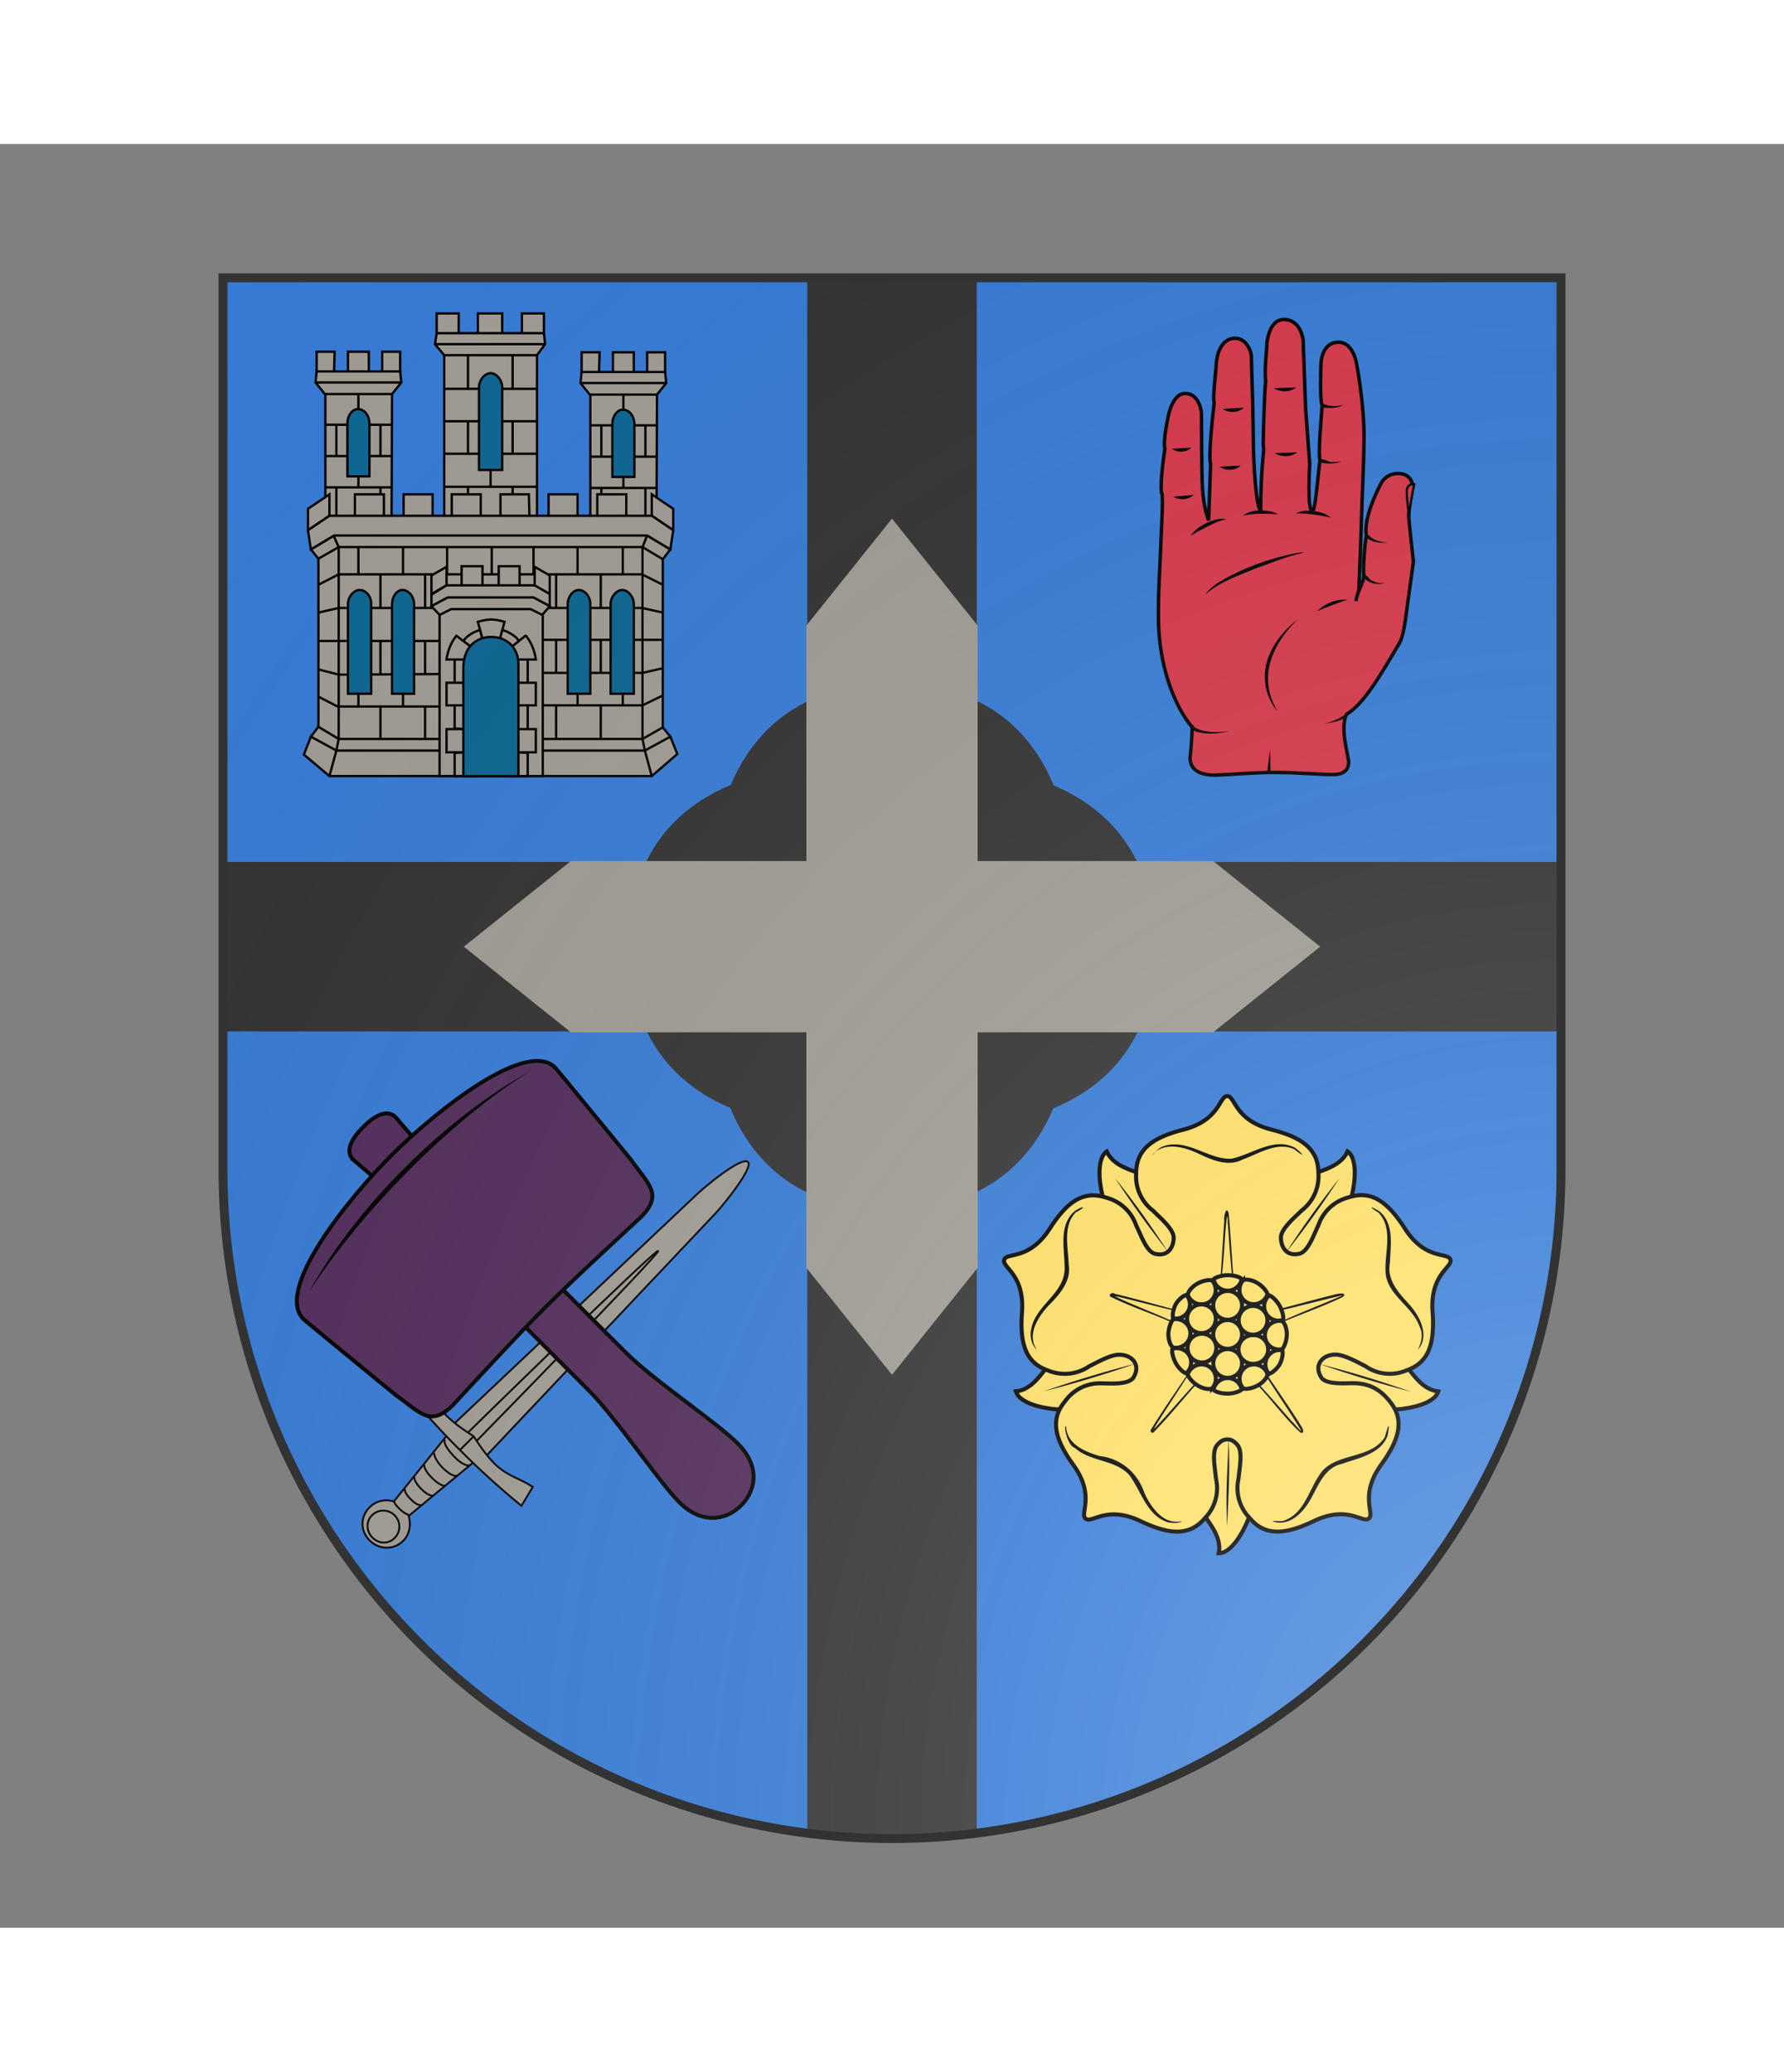 <svg xmlns="http://www.w3.org/2000/svg" xmlns:xlink="http://www.w3.org/1999/xlink" xmlns:dc="http://purl.org/dc/elements/1.1/" xmlns:rdf="http://www.w3.org/1999/02/22-rdf-syntax-ns#" width="1536" height="1784" viewBox="0 10 200 200">
  <rect x="0" y="10" width="200" height="200" fill="#808080" stroke="none"/>
  <defs>
    <clipPath id="shield_102289483">
      <path d="m25,25 h150 v100 a75,75,0,0,1,-150,0 z"/>
    </clipPath>
    <radialGradient id="backlight" cx="100%" cy="100%" r="150%">
      <stop stop-color="#fff" stop-opacity=".3" offset="0"/>
      <stop stop-color="#fff" stop-opacity=".15" offset=".25"/>
      <stop stop-color="#000" stop-opacity="0" offset="1"/>
    </radialGradient>
    <g id="crossFitchy" stroke-width=".5" author="Azgaar" license="https://creativecommons.org/publicdomain/zero/1.0">
      <path d="M 92,92 V 70 l 8,-10 8,10 v 22 h 22 l 10,8 -10,8 h -22 v 22 l -8,10 -8,-10 V 108 H 70 l -10,-8 10,-8 z"/>
    </g>
    <g id="castle" stroke-width=".4" source="http://wappenwiki.org/images/8/82/Alfonso_VIII_of_Castile.svg" license="https://creativecommons.org/licenses/by-nc-sa/3.0">
      <path d="M109.3 63.4H90.8l-.2 1.9 1.4 1.9h16l1.6-1.9zM92 67.2h16V102H92zM90.8 60h3.8v3.4h-3.8zm14.7 0h3.8v3.4h-3.8zM98 60h4.2v3.4H98zm-5.8 13h15.7m-15.7 5.6h15.7m-15.7 5.6h15.7m-15.7 5.7h15.7M92.2 67.2h15.7M92 95.6h16m-8 5.7v-5.7m0-5.7v-5.7m0-5.7v-5.7m3.9 22.9V90m-7.7 5.7V90m7.7-5.8v-5.7m-7.7 5.7v-5.7m7.7-5.7v-5.6m-7.7 5.6v-5.6m13.4-1.9h-19"/>
      <path fill="#0D6793" d="M98 72.7c0-1.2 1-2.4 2-2.4s2 1.2 2 2.4V87h-4V72.7z"/>
      <path d="M115.6 66.6h3.1v3.5h-3.1zm5.4 0h3.6v3.5H121zm5.9 0h3.1v3.5h-3z"/>
      <path d="M130 70h-14.4l-.2 1.9 1.6 2h11.6l1.6-2zm-13 3.9h11.5v26.7h-11.4zm0 5.3h11.6M117 84.6h11.6M117 90h11.6M117 95.5h11.6m-5.8-5.5v-5.4m0-5.3V74m3.8 21.6V90m-7.6 5.6V90m7.6-5.4v-5.4m-7.6 5.4v-5.4m11.2-7.3h-14.8"/>
      <path fill="#0d6793" d="M120.9 79c0-1.3.8-2.5 2-2.5 1 0 1.8 1.2 1.8 2.4v9.2h-3.8z"/>
      <path d="M69.9 66.7H73v3.5h-3.1zm5.4 0h3.6v3.5h-3.6zm5.9 0h3.1v3.5h-3z"/>
      <path d="M84.3 70.1H69.9l-.2 1.9 1.6 2h11.6l1.6-2zm-13 3.9h11.5v26.7H71.4zm0 5.3h11.6m-11.6 5.4h11.6m-11.6 5.4h11.6m-11.6 5.5h11.6m-5.8-5.5v-5.4m0-5.3v-5.3m3.8 21.6v-5.6m-7.6 5.6v-5.6m7.6-5.4v-5.4m-7.6 5.4v-5.4M84.5 72H69.7"/>
      <path fill="#0d6793" d="M75.2 79.1c0-1.3.8-2.5 2-2.5 1 0 1.8 1.2 1.8 2.4v9.2h-3.8z"/>
      <path d="M70.3 99h59.4v34.5H70.3z"/>
      <path d="M126.6 135.4H73.4L69 133l-1.2 3 4.4 3.8h55.6l4.4-3.7-1.2-3.1zm3.1-4.1l-3.5 2.1H73.8l-3.5-2L69 133l4.4 2.4h53.2l4.4-2.4zm-20.4-20.5h16.9m-52.4 16.8H92m15.8.2h18.5M73.8 122H92m15.8.2l18.4.1m-3.4 5.6v-5.7m0-5.7v-5.7m-7.7 17.1v-5.7m0-5.7v-5.7m3.9 22.6V128m0-5.8v-5.7m0-5.7v-5.6m-7.7 5.8v-6m0 28.4V128m0-5.9v-5.7m-41-.1H92m15.8.2h22m-.1 9.6l-3.5 1.8m3.5-6.5l-3.5.9m0-17.3l3.5 1.8m-3.5 4l3.5.8m-59.4 14.3l3.5 1.7m-3.5-6.4l3.5.8m.1-17l-3.6 1.8m3.6 4l-3.6.8m52.5-6.4v-5.8m-7.7 5.8v-5.8m-22.5 0v5.8M77.2 122v5.7M85 122v5.7m-4 .1v5.5m0-17v5.7m0-16.8v5.6m7.7-5.7v5.9m0 16.8v5.4m0-17v5.7M77.2 99.4v5.8m7.8-5.8v5.8m-11.2-4.9v33.1m52.4-33.1v33.1m-26.4-28.2v-5.8m7.7 5.8v-5.8m-33.6 11.4h16.9M73.9 105h52.3"/>
      <path fill="none" d="M126.2 133.4l.4 2m1.2 4.4l-1.2-4.4m-52.8-2l-.4 2m-1.2 4.4l1.2-4.4"/>
      <path d="M107.6 103.7l2.6 1.5v3.2l-2.6-1.5zM92.4 107l-2.6 1.4v-3.2l2.6-1.5zm2.6-3.4h3.6v3.5H95zm6.4 0h3.6v3.5h-3.6zm-10.4 7h17.8v29.2H91z"/>
      <path d="M92.6 109h14.8l2.8 1.5v-2l-2.6-1.6H92.4l-2.6 1.5v2.1z"/>
      <path d="M93.6 127.6h2.1v4.1h-2.1zm2.1 8.1l1.3 4.1h-3.4v0-4zm-.2-19.7a6 6 0 012.5-1.4l.7 2.7-1.7.7-1.9-1.5zm8.8 0a6 6 0 00-2.5-1.4l-.7 2.7 1.6.7 2-1.5zm-12.1 7.7h3.5v3.9h-3.5zm0 8h3.5v4h-3.5zm13.7-16.1l-3.2 2.4.6 1.7h4.3c-.2-1.5-.8-3-1.7-4.1zm-1.9 8.1h3.6v3.9h-3.5zm0 8h3.6v4h-3.5zm-6.4-18.5l1.1 4.1h2.4l1.1-4.1c-.7-.2-1.5-.4-2.3-.4-.8 0-1.6.2-2.3.4zm-3.6 2.4l3 2.4-.5 1.7h-4.3c.2-1.5.8-3 1.7-4.1zm12.2 8.1v-4h-2.9c.1 4.5-1.3 4 2.9 4zm-10.5 0h-2.1v-4h2.9zm8.4 3.9h2.1v4l-2.2.1zm0 8.1l-1.4 4.1h3.5v0-4zm-13-23.7l2-1h13.7l2 1 1.4-1.5-2.8-1.5H92.6l-2.8 1.5z"/>
      <path fill="#0D6793" d="M95.2 120.6c0-3 2-4.8 4.7-4.8s4.8 1.9 4.8 5.3v18.7h-9.5v-19.2z"/>
      <path d="M70.3 102.4l3.5-2.1h52.4l3.5 2 1.3-1.6-4-2.4H73l-4 2.4zm57.5-11.2l3.7 2.5v3.7l-3.7-2.5zm-55.6 0l-3.7 2.5v3.7l3.7-2.5zm46.2 0h5V95h-5zm-41.8 0h5V95h-5zm25.1 0h5V95h-5zm8.3 0h5V95h-5zm-25 0h5V95h-5zm8.4 0h4.9V95h-5z"/>
      <path d="M127 98.3H73l-4 2.4-.5-3.3 3.7-2.5h55.6l3.7 2.5-.5 3.3z"/>
      <path fill="none" d="M73 98.3l.8 2m52.4 0l.9-2"/>
      <path fill="#0d6793" d="M113.2 110.1c0-1.2.9-2.4 2-2.4 1 0 1.8 1.2 1.8 2.4v15.5h-3.8V110v0zm7.4-.1c0-1.2.9-2.3 2-2.3 1 0 2 1.2 2 2.4v15.5h-4zm-45.3.1c0-1.2 1-2.4 2-2.4s2 1.2 2 2.4v15.5h-4V110v0zm7.5 0c0-1.2.9-2.4 2-2.4 1 0 1.9 1.2 1.9 2.4v15.5h-3.9z"/>
    </g>
    <g id="sword" stroke-width=".28" source="http://wappenwiki.org" license="https://creativecommons.org/licenses/by-nc-sa/3.0">
      <path d="M96.6 118.8L98 69.2c0-1.8.7-9.2 2-9.2 1.2 0 2 7.4 2 9.2l1.4 49.6z"/>
      <path d="M98.5 133.8L97 120h5.8l-1.3 13.8z"/>
      <path d="M100 120.9c4.2 0 8.2-.2 12.4-.6l-.8-3.2c-2 .4-3.5 1.3-5.4 1.5-2 .3-4.7-.3-6.2-.6-1.5.3-4.1.9-6.2.6-2-.2-3.5-1-5.4-1.5l-.8 3.2c4.2.4 8.2.6 12.4.6zm0 19.1c2 0 3.6-1.5 3.6-3.5 0-1.5-1-2.7-2.2-3.3-.4.2-1 .3-1.6.3-.5 0-1 0-1.3-.2-1.2.6-2 1.8-2 3.2 0 2 1.5 3.5 3.5 3.5z"/>
      <g fill="none">
        <path d="M99 118.25s.4-39.35.9-39.35.9 39.35.9 39.35"/>
        <path d="M102.7 121.4c-.3.6-1.5.85-2.7.8-1.2-.05-2.4-.2-2.7-.8m5.1 2.5c-.2.5-1.3.7-2.4.7-1 0-2.2-.3-2.4-.7m4.6 2.3c-.2.4-1.2.6-2.2.6s-2-.2-2.2-.6m4.2 2.3c-.2.4-1 .6-2 .6-.9 0-1.8-.2-2-.6m3.7 2.3c-.2.4-1 .5-1.7.5s-1.5-.1-1.7-.5"/>
        <path d="M97.6 137.1a2.4 2.4 0 014.8 0c0 1.3-1 2.3-2.4 2.3-1.3 0-2.4-1-2.4-2.3z"/>
        <path d="M100 118v2.9"/>
      </g>
    </g>
    <g id="mallet" stroke-width="3" source="http://wappenwiki.org" license="https://creativecommons.org/licenses/by-nc-sa/3.0">
      <path d="M639.1-120.9v-123h-40.4v123c0 31.4-11.5 88.2-11.5 111.4 0 23.2 14.2 35.5 31.6 35.5 17.5 0 31.6-12.3 31.6-35.5.2-23.3-11.3-80-11.3-111.4zm-43-255c0-9.5 11.2-12.4 22.9-12.4s22.9 2.8 22.9 12.4l-3.8 51.3H600l-3.9-51.3z" transform="matrix(.196 0 0 .193 -21 135)"/>
      <path d="M618.9-357.3c-46.4 0-138.5 9.8-135.5 43.1 1.9 21.3 8.7 90.5 8.7 90.5 3.9 23.5 1.1 36.9 26 36.9 0 0 69.2-3 100.9-3 31.6 0 100.9 3 100.9 3 24.9 0 22-13.4 26-36.9 0 0 6.8-69.1 8.7-90.5 2.9-33.3-89.3-43.1-135.7-43.1z" transform="matrix(.196 0 0 .193 -21 135)"/>
      <path fill="#000" stroke="none" d="M77.1 71.8c14-4.1 33.1-4 46.7 0-13.5-3.2-32.9-3-46.7 0z"/>
    </g>
    <g id="rose" stroke-width=".7" source="http://wappenwiki.org" license="https://creativecommons.org/licenses/by-nc-sa/3.0">
      <path d="M106.1 117.84c-1.17 7.44-2.33 14.72-2.6 15.3-.3.66-2.76 3.33-2.17 6.1-2.65 0-4.91-5.27-5.15-6.08-.12-.4-1.39-8.3-2.62-16.1m21.78-17.67c7.4 3.63 15.32 7.6 15.82 8.05.55.47 2.36 3.65 5.17 3.89-.78 2.53-6.5 3.12-7.34 3.1-.46-.03-9.26-1.29-17.5-2.5m-9.06-25.49c5.85-5.96 12.31-12.46 12.9-12.81.65-.39 4.2-1.1 5.33-3.7 2.15 1.55.93 7.16.62 7.95-.17.42-4.25 8.6-8.02 16.15m-28.84 5.39c-7.38 3.63-15.25 7.56-15.78 8.02-.55.47-2.36 3.65-5.17 3.89.78 2.53 6.51 3.12 7.35 3.1.42-.03 8.4-1.17 16.22-2.32m9.28-26.72c-5.56-5.65-11.3-11.43-11.88-11.76-.64-.39-4.2-1.1-5.32-3.7-2.15 1.55-.93 7.16-.62 7.95.14.38 3.58 7.25 7.04 14.17"/>
      <path d="M101.62 120.59c.98 1.16.33 4.03.2 5.77a7.37 7.37 0 001.88 6.8c2.5 2.98 5.77 3.07 10.97.62 6.01-2.94 8.52.4 9.62-.5 1.1-.9-1.77-3.96 2.2-9.38 3.36-4.68 3.83-7.92 1.33-10.9a7.4 7.4 0 00-6.38-3.06c-1.33 0-4.34.27-5.32-.9-1.42-2.15.03-4.04 2.41-4.04 1.49 0 3.75 1.3 5.16 2a7.46 7.46 0 007.01.75c3.7-1.24 5-4.25 4.58-10-.52-6.68 3.51-7.78 3.06-9.14-.45-1.33-4.34.2-7.92-5.46-3.13-4.85-5.97-6.47-9.66-5.25a7.41 7.41 0 00-5.18 4.8c-.8 1.57-1.72 4.39-3.15 4.86-2.18.6-3.27-.88-3.32-2.72 0-1.53 2.32-3.43 3.55-4.68a7.42 7.42 0 002.92-6.44c0-3.91-2.46-6.08-8.02-7.51-6.51-1.65-6.27-5.82-7.68-5.82-1.43 0-1.2 4.17-7.71 5.8-5.58 1.42-8.02 3.6-8.02 7.5a7.45 7.45 0 002.91 6.45c1.24 1.24 3.56 3.15 3.56 4.68-.05 1.84-1.15 3.31-3.32 2.72-1.43-.48-2.38-3.3-3.15-4.87a7.41 7.41 0 00-5.17-4.8c-3.7-1.24-6.54.4-9.67 5.25-3.58 5.68-7.47 4.13-7.92 5.47-.45 1.33 3.58 2.46 3.06 9.14-.41 5.75.88 8.75 4.58 10a7.33 7.33 0 007-.75c1.42-.71 3.69-2 5.16-2 2.36 0 3.83 1.88 2.41 4.03-.97 1.17-3.96.9-5.32.9-2.46 0-4.48.72-6.37 3.06-2.5 2.98-2.03 6.23 1.34 10.9 3.96 5.42 1.1 8.48 2.2 9.38 1.1.91 3.6-2.43 9.6.5 5.21 2.48 8.48 2.4 10.98-.61a7.38 7.38 0 001.89-6.8c-.14-1.75-.79-4.61.2-5.78.56-.64 1.04-.95 1.78-.95.74.04 1.17.35 1.72.98z"/>
      <path fill="#000" stroke="none" d="M99.64 119.67c.2 5.63.55 9.37.24 14.94-.22-5.63-.51-9.3-.24-14.94zm16-13.14a206.46 206.46 0 0115.85 4.77 182.75 182.75 0 01-15.85-4.77zm-5.55-19.3c3.13-4.74 5.61-8.29 9.11-12.67a180.5 180.5 0 01-9.11 12.67zM80.53 74.56c3.42 4.36 6.22 8.17 9.15 12.75-3.42-4.37-6.12-8.1-9.15-12.75zm-12.3 36.8c5.97-2.06 9.68-3.19 15.74-4.76a196.68 196.68 0 01-15.74 4.77zm30.05-14.35c.68-5.45.83-10.94 1.35-16.4.43-1.47.88.66.75 1.28.36 4.92.54 9.86 1.17 14.76-.45-1.7-.55-3.68-.77-5.5-.43-3.6-.46-7.23-.95-10.82.38.19-.11 1.1-.03 1.6-.37 5.04-.65 10.1-1.52 15.08zm5.58 1.41c5.18-1.1 10.23-2.71 15.39-3.92.64-.44 1.32.4.5.62-3.5 1.7-7.24 2.9-10.78 4.5-1.42.55-2.91 1.36-4.25 1.83 4.83-2.61 10.05-4.38 14.99-6.73.4.16-1.04.24-1.44.38-4.8 1.16-9.54 2.51-14.41 3.32zm.58 6.4c2.69 4.38 5.78 8.5 8.45 12.88.53.59-.13 1.1-.54.45-2.84-2.9-5.34-6.13-8.11-9.1-.62-.76-2.3-2.34-2.21-2.51 3.79 3.54 7 7.61 10.56 11.37.56.59-.1.14-.18-.35-2.62-4.26-5.56-8.38-7.97-12.74zm-8.81-6.45c-5.14-.88-10.15-2.35-15.22-3.51-1.5-.46 1.83.84 2.24 1.05 4.13 1.69 8.27 3.37 12.22 5.44-.91-.29-1.94-.88-2.9-1.25-3.97-1.82-8.14-3.18-12.06-5.07-.86-.91 1.03-.54 1.55-.38 4.62 1.15 9.19 2.48 13.83 3.53l.34.19zm-.05 6.18c-2.45 4.57-5.53 8.75-8.23 13.17-.86 1.41 1.07-1.02 1.44-1.29 3-3.41 5.95-6.89 9.25-10.02-1.07 1.33-2.43 2.64-3.58 4.02-2.44 2.63-4.56 5.58-7.2 8-.87.3-.36-.92-.08-1.22 2.59-4.2 5.57-8.15 8.14-12.37l.26-.3zm17.32-33.84c-1.9-2.57-5.58-1.58-8.02-.42-2.35 1.12-5.15 2.37-7.7 1.02-2.77-.98-5.96-3.17-8.94-1.71-1.44 1.2-1.91 1.2-.15-.24 3.7-2.05 7.5 1.14 11.12 1.84 4 .12 7.58-3.57 11.69-2.15.86.28 1.4 1.09 2 1.66zm19.78 33.48c1.86-2.63-.2-5.77-2.07-7.75-1.83-1.85-3.87-4.14-3.39-6.97.06-2.94 1.1-6.65-1.22-9.02-2.1-1.12-1.24-1.18.22-.19 2.8 2.44 1.68 6.66 1.7 9.9.02 4.24 4.9 6.24 5.72 10.24.35 1.3.05 2.86-.96 3.79zm-25 29.52c3.15.72 5.28-2.3 6.44-4.78 1.16-3.49 4-6 7.69-6.44 2.5-.7 5.78-2.05 5.84-5.13.52-.28-.21 3.38-1.48 3.7-2.66 2.42-6.91 2-9.36 4.65-2.13 2.8-3.06 7.16-6.85 8.24-.72.06-1.69.2-2.28-.24zm-40.66-29.5c-2.16-2.48-.37-5.83 1.46-7.9 1.8-1.95 3.9-4.21 3.34-7.12-.1-2.99-.8-6.68 1.74-8.88 1.93-1.17 1.83-.79.22.19-2.52 2.67-1.1 6.67-1.2 9.93 0 4.15-4.57 6.05-5.87 9.7-.7 1.34-.32 2.81.31 4.08zm25.03 29.54c-3.12 1.04-5.58-1.85-6.85-4.35-1.2-2.22-2.3-4.94-5.05-5.55-2.84-1.02-6.9-1.73-7.97-5.01-.45-2.76.02-1.39.54.42 2.4 3.65 7.77 2.68 10.64 5.66 2.35 2.75 2.89 7.22 6.59 8.64.53.33 1.8-.02 2.1.19z"/>
      <path d="M99.8 109.03c1.2 0 2.2.86 2.44 1.99-.27.43-1.48.69-2.44.69-.95 0-2.02-.34-2.43-.7a2.44 2.44 0 012.43-1.98zm-4.55-2.36a2.47 2.47 0 011.84 4.15c-.39.17-1.53 0-2.48-.52-.96-.53-1.68-1.4-1.68-1.98a2.46 2.46 0 012.32-1.65zm-2.55 1.6a2.47 2.47 0 00-1.91-4.08l-.39.02c-.23.72.07 1.72.39 2.37.33.64 1.28 1.62 1.9 1.7zm7.1-14.31a2.5 2.5 0 01-2.43-1.98c.26-.43 1.48-.7 2.43-.7.96 0 2.03.34 2.44.7a2.5 2.5 0 01-2.44 1.98zm4.54 2.36a2.47 2.47 0 01-1.84-4.13c.36-.17 1.53 0 2.48.52.96.53 1.67 1.41 1.7 1.99a2.56 2.56 0 01-2.34 1.62z"/>
      <path d="M106.9 94.7a2.47 2.47 0 001.9 4.08l.38-.03c.24-.71-.07-1.72-.38-2.36-.3-.64-1.26-1.6-1.9-1.7zm-9.58 6.8a2.48 2.48 0 114.97 0 2.48 2.48 0 01-4.97 0zm9.07 3.65a2.5 2.5 0 012.91-1.17c.24.42-.1 1.62-.55 2.46s-1.26 1.62-1.78 1.78a2.47 2.47 0 01-.58-3.07zm-4.25 2.81a2.46 2.46 0 013.37-.98 2.46 2.46 0 011.17 1.39c-.03.4-.74 1.33-1.65 1.9-.9.58-2.05.8-2.55.53a2.45 2.45 0 01-.34-2.84zM93.2 97.85a2.5 2.5 0 01-2.91 1.17c-.24-.43.1-1.63.55-2.46s1.26-1.62 1.78-1.8a2.47 2.47 0 01.58 3.09zM97.47 95a2.46 2.46 0 01-3.37.97 2.46 2.46 0 01-1.17-1.38c.03-.4.74-1.34 1.65-1.9.9-.58 2.05-.8 2.55-.53a2.49 2.49 0 01.34 2.84z"/>
      <path d="M106.6 102.64a2.47 2.47 0 01.8-3.41 2.48 2.48 0 011.76-.34c.33.22.78 1.32.86 2.39.05 1.07-.34 2.17-.81 2.48a2.5 2.5 0 01-2.6-1.12zM93 100.33a2.47 2.47 0 01-.78 3.41 2.5 2.5 0 01-1.77.33c-.33-.21-.78-1.3-.85-2.38-.05-1.07.33-2.17.8-2.48.98-.2 2.03.21 2.6 1.12zm6.8 3.7a2.48 2.48 0 11-2.48 2.48 2.46 2.46 0 012.48-2.48zm0-10.03c1.36 0 2.49 1.1 2.49 2.48a2.46 2.46 0 01-2.49 2.49 2.48 2.48 0 110-4.97z"/>
      <path d="M95.3 101.62a2.48 2.48 0 110 4.95 2.48 2.48 0 010-4.96zm.12-5.04c1.35 0 2.48 1.1 2.48 2.48a2.46 2.46 0 01-2.48 2.48 2.48 2.48 0 110-4.96zm8.9 4.7a2.48 2.48 0 110-4.96 2.48 2.48 0 010 4.96zm-.08 5.06a2.48 2.48 0 01-2.48-2.48 2.46 2.46 0 012.48-2.48 2.46 2.46 0 012.48 2.48 2.5 2.5 0 01-2.48 2.48z"/>
    </g>
    <g id="hand" stroke-width=".6" source="http://wappenwiki.org" license="https://creativecommons.org/licenses/by-nc-sa/3.0">
      <path d="M84.46 131.34c-1.56-1.7-5.82-8.28-5.82-19.2 0-5.36.24-7.48.44-12.96l.06-1.38c.14-2.86.24-4.94.16-6.54-.54-.8.2-6.32.46-7.94-.38-1.18.54-5.42.54-5.42s.68-4.08 2.92-4.1c2.2-.04 2.82 2.54 2.84 3.58l.04 5.6c.02 2.58.04 5.26.12 6.84.2 3.94 1.08 5.86 1.08 5.86l.34-9.7c-.4-1.54.36-8.26.62-10.58-.32-.8.36-5.78.34-6.5 0-.72.4-4.58 3.24-4.62 2.04-.02 2.92 2.4 2.84 3.44.1 3.04.32 11.28.34 14.68.02 3.44.48 11.32 1.26 11.54 0-6.12.54-10.52.54-10.52s-.1-.36-.1-.98c.02-2.46.2-8.84.42-10.74-.26-2.22.24-5.96.2-6.28-.04-.32.36-4.38 2.92-4.38 3.04 0 3.34 3.6 3.34 3.6l.42 11.68.72 9.7s-.54 8.1.5 8.1c.46 0 1.06-7.58 1.26-8.8-.38-1.3.4-9.04.36-9.5-.4-1.18-.2-6.16-.2-6.92 0-.76.3-3.94 3.04-3.94 2.68 0 3.16 3.96 3.16 3.96s1.3 6.84 1.24 12.6c-.04 4.86-.3 8.88-.44 14.02-.1 3.9-.32 9-.44 11.78.34-.2.76-1.06.88-2.2-.26-.66.18-5.94.42-6.82-.66-3.28 2.6-9.14 2.6-9.14s.92-1.72 3.16-1.54c2.24.18 2.24 2.32 2.24 2.32s-.72 3.54-.72 4.9c0 .68.82 7.98.82 7.98l-.96 6.94c-.38 2.62-.64 5.86-1.52 7.22-3.06 5.16-5.98 10.34-9.08 12.18-1.06 2.5.2 6.52.4 8.16 0 1.76-1.32 2.22-2.62 2.22-2.34.02-6.08-.36-10-.36-3.66-.02-7.48.36-10.4.46-1.98 0-4.34-.5-4.34-3 .12-.82.36-4 .36-5.3z"/>
      <g fill="#000" stroke="none">
        <path d="M265.5 273.4c-5.7 2.9-12.5 3.2-18.7 2 0-5.3 5.1-.6 8.2-1.2 3.5.6 7.1-.3 10.5-.8zm-1.9 48.7c-6 2.3-12.9 2.5-19 .6 1-5.9 8 1.3 12.1-.2 2.3.3 4.6-.2 6.9-.4zm-38.1-7.9c-5.3 4.4-13.6 4.4-19.4.8 6.5-.5 12.9-.2 19.4-.8zm-.9-56c-5.3 4.4-13.6 4.4-19.4.8 6.5-.5 12.9-.2 19.4-.8zm-45.2 17.6c-4.7 4.5-12.9 4.7-18.2 1.1 6-.6 12.2-.8 18.2-1.1zm-2.7 49.9c-4.7 4.5-12.9 4.7-18.2 1.1 6-.6 12.2-.8 18.2-1.1zm-42.4-15.5c-4.4 4.2-12.1 4.7-17 1 5.7-.3 11.4-.8 17-1zm2 40.6c-4.5 4.7-12.4 5.1-17.8 1.7 5.9-.7 11.9-.7 17.8-1.7zm95.3 49.9c-14.2 2.9-27.6 8.6-41.2 13.4-15.1 6.3-31.3 11.6-43.9 22.5-.2-.9 8.1-8.8 12.2-10.8 19.9-11.8 42.1-19.8 64.7-24.4 2.7-.4 5.4-1 8.2-.7zm-5.8 57.5c-15 14.9-28 35.3-25.2 57.2.8 7.9 3.9 15.3 7.7 22.2-11.4-13.3-14-32.8-6.9-48.8 5-12.3 14.1-22.4 24.4-30.6z" transform="matrix(.2 0 0 .2 57.5 21.1)"/>
        <path d="M202.4 590.8l-3-.2 2.7-20.1z" transform="matrix(.2 0 0 .2 57.5 21.1)"/>
        <path d="M248.8 548.2c6.7-1.4 13-4.3 18.6-8.2 2.2 2.1 1.2 3.3-1.4 3.9-5.4 2.4-11.3 3.7-17.2 4.3zm-81.4 6.5c-9 2-18.6 3.2-27.7.9-2-.6-4-1.4-5.7-2.7 1.2-2.2 2.4-2.6 4.2-.7 8.9 4.4 19.6 3.6 29.2 2.5zm75.1-103.1c6.3-6.9 15.9-10.7 25.3-10.3 1.9.2-3.2 1.3-4.3 1.9-7 2.6-14.2 5-21 8.3z" transform="matrix(.2 0 0 .2 57.5 21.1)"/>
        <path d="M224.1 367.1c7.3-4 16.4-2.7 24-.2 1.7.5 8 4.2 5 3.4-8.5-1.9-17.2-3.1-25.9-3.4-1 .1-2.1.1-3.1.2zm79.4 24.8c-6.6 1-14 .1-19-4.6 1.6-2.2 2.9-1.9 4.4.2 4.1 3.2 9.5 4.4 14.6 4.4zm-2 35.2c-6.7 1.8-15 .5-19.2-5.6 2.7-2.7 3.6.1 5.5 2 3.8 3.2 8.9 4 13.7 3.6zm-122.9-58.2c6.6-5.1 15.8-5.3 23.7-3.7 2.1.4 5.9 1.9 6.5 2.6-9.5-.8-19.1-1-28.5.7-.6.1-1.1.3-1.7.4zm-45 17.2c4.8-7.1 13.1-11.3 21.1-13.7 3-.8 6.3-1.2 9.4-.3-8.1 1.4-15.2 5.9-22.5 9.5-2.6 1.5-5.4 2.7-7.7 4.6z" transform="matrix(.2 0 0 .2 57.5 21.1)"/>
      </g>
      <path fill="none" d="M113.66 106.84s-.72 1.34-.96 2.78"/>
      <path stroke-width=".4" d="M121.92 94.9c0-1.36.84-5.44.84-5.44s-1.28-.22-1.28 1.26.44 4.86.44 4.18z"/>
    </g>
  </defs>
  <g clip-path="url(#shield_102289483)">
    <rect class="field" x="0" y="0" width="200" height="200" fill="#377cd7"/>
    <g class="ordinary" i="0" transform="rotate(90 100 100)" fill="#333333" stroke="none" stroke-width="1">
      <path d="m 200,105 h -80 c 0,0 -0.1,-20.1 -20,-20 -19.9,0.1 -20,20 -20,20 H 0 v 10 h 200 z" transform="translate(0 -14.5)"/>
      <path d="m 200,105 h -80 c 0,0 -0.1,-20.1 -20,-20 -19.9,0.1 -20,20 -20,20 H 0 v 10 h 200 z" transform="rotate(180 100 100) translate(0 -14.5)"/>
      <path d="m 200,105 h -80 c 0,0 -0.1,-20.1 -20,-20 -19.9,0.1 -20,20 -20,20 H 0 v 10 h 200 z" transform="rotate(-90 100 100) translate(0 -14.5)"/>
      <path d="m 200,105 h -80 c 0,0 -0.1,-20.1 -20,-20 -19.9,0.1 -20,20 -20,20 H 0 v 10 h 200 z" transform="rotate(-270 100 100) translate(0 -14.5)"/>
    </g>
    <g class="charge" i="0" charge="crossFitchy" fill="#a19d94" stroke="none">
      <use xlink:href="#crossFitchy" transform="translate(-20 -20) scale(1.2)"/>
    </g>
    <g class="charge" i="1" charge="castle" fill="#a19d94" transform="translate(-45 -45)" stroke="#000">
      <use xlink:href="#castle" transform="translate(165 35) scale(-0.65 0.65)"/>
    </g>
    <g class="charge" i="2" charge="sword" fill="#a19d94" transform="translate(-2 10) rotate(45 100 100)" stroke="#000">
      <use xlink:href="#sword" transform="translate(25 75) scale(0.75)"/>
    </g>
    <g class="charge" i="3" charge="mallet" fill="#522d5b" transform="translate(28 46) rotate(-45 100 100)" stroke="#000">
      <use xlink:href="#mallet" transform="translate(-18.75 -25) scale(0.75)"/>
    </g>
    <g class="charge" i="4" charge="rose" fill="#ffe066" transform="translate(0 5)" stroke="#000">
      <use xlink:href="#rose" transform="translate(202.5 72.5) scale(-0.65 0.65)"/>
    </g>
    <g class="charge" i="5" charge="hand" fill="#d7374a" transform="translate(0 5)" stroke="#000">
      <use xlink:href="#hand" transform="translate(78.75 -15) scale(0.65)"/>
    </g>
  </g>
  <path class="grad" d="m25,25 h150 v100 a75,75,0,0,1,-150,0 z" fill="url(#backlight)" stroke="#333333" stroke-width="1" style="pointer-events: none;"/>
</svg>